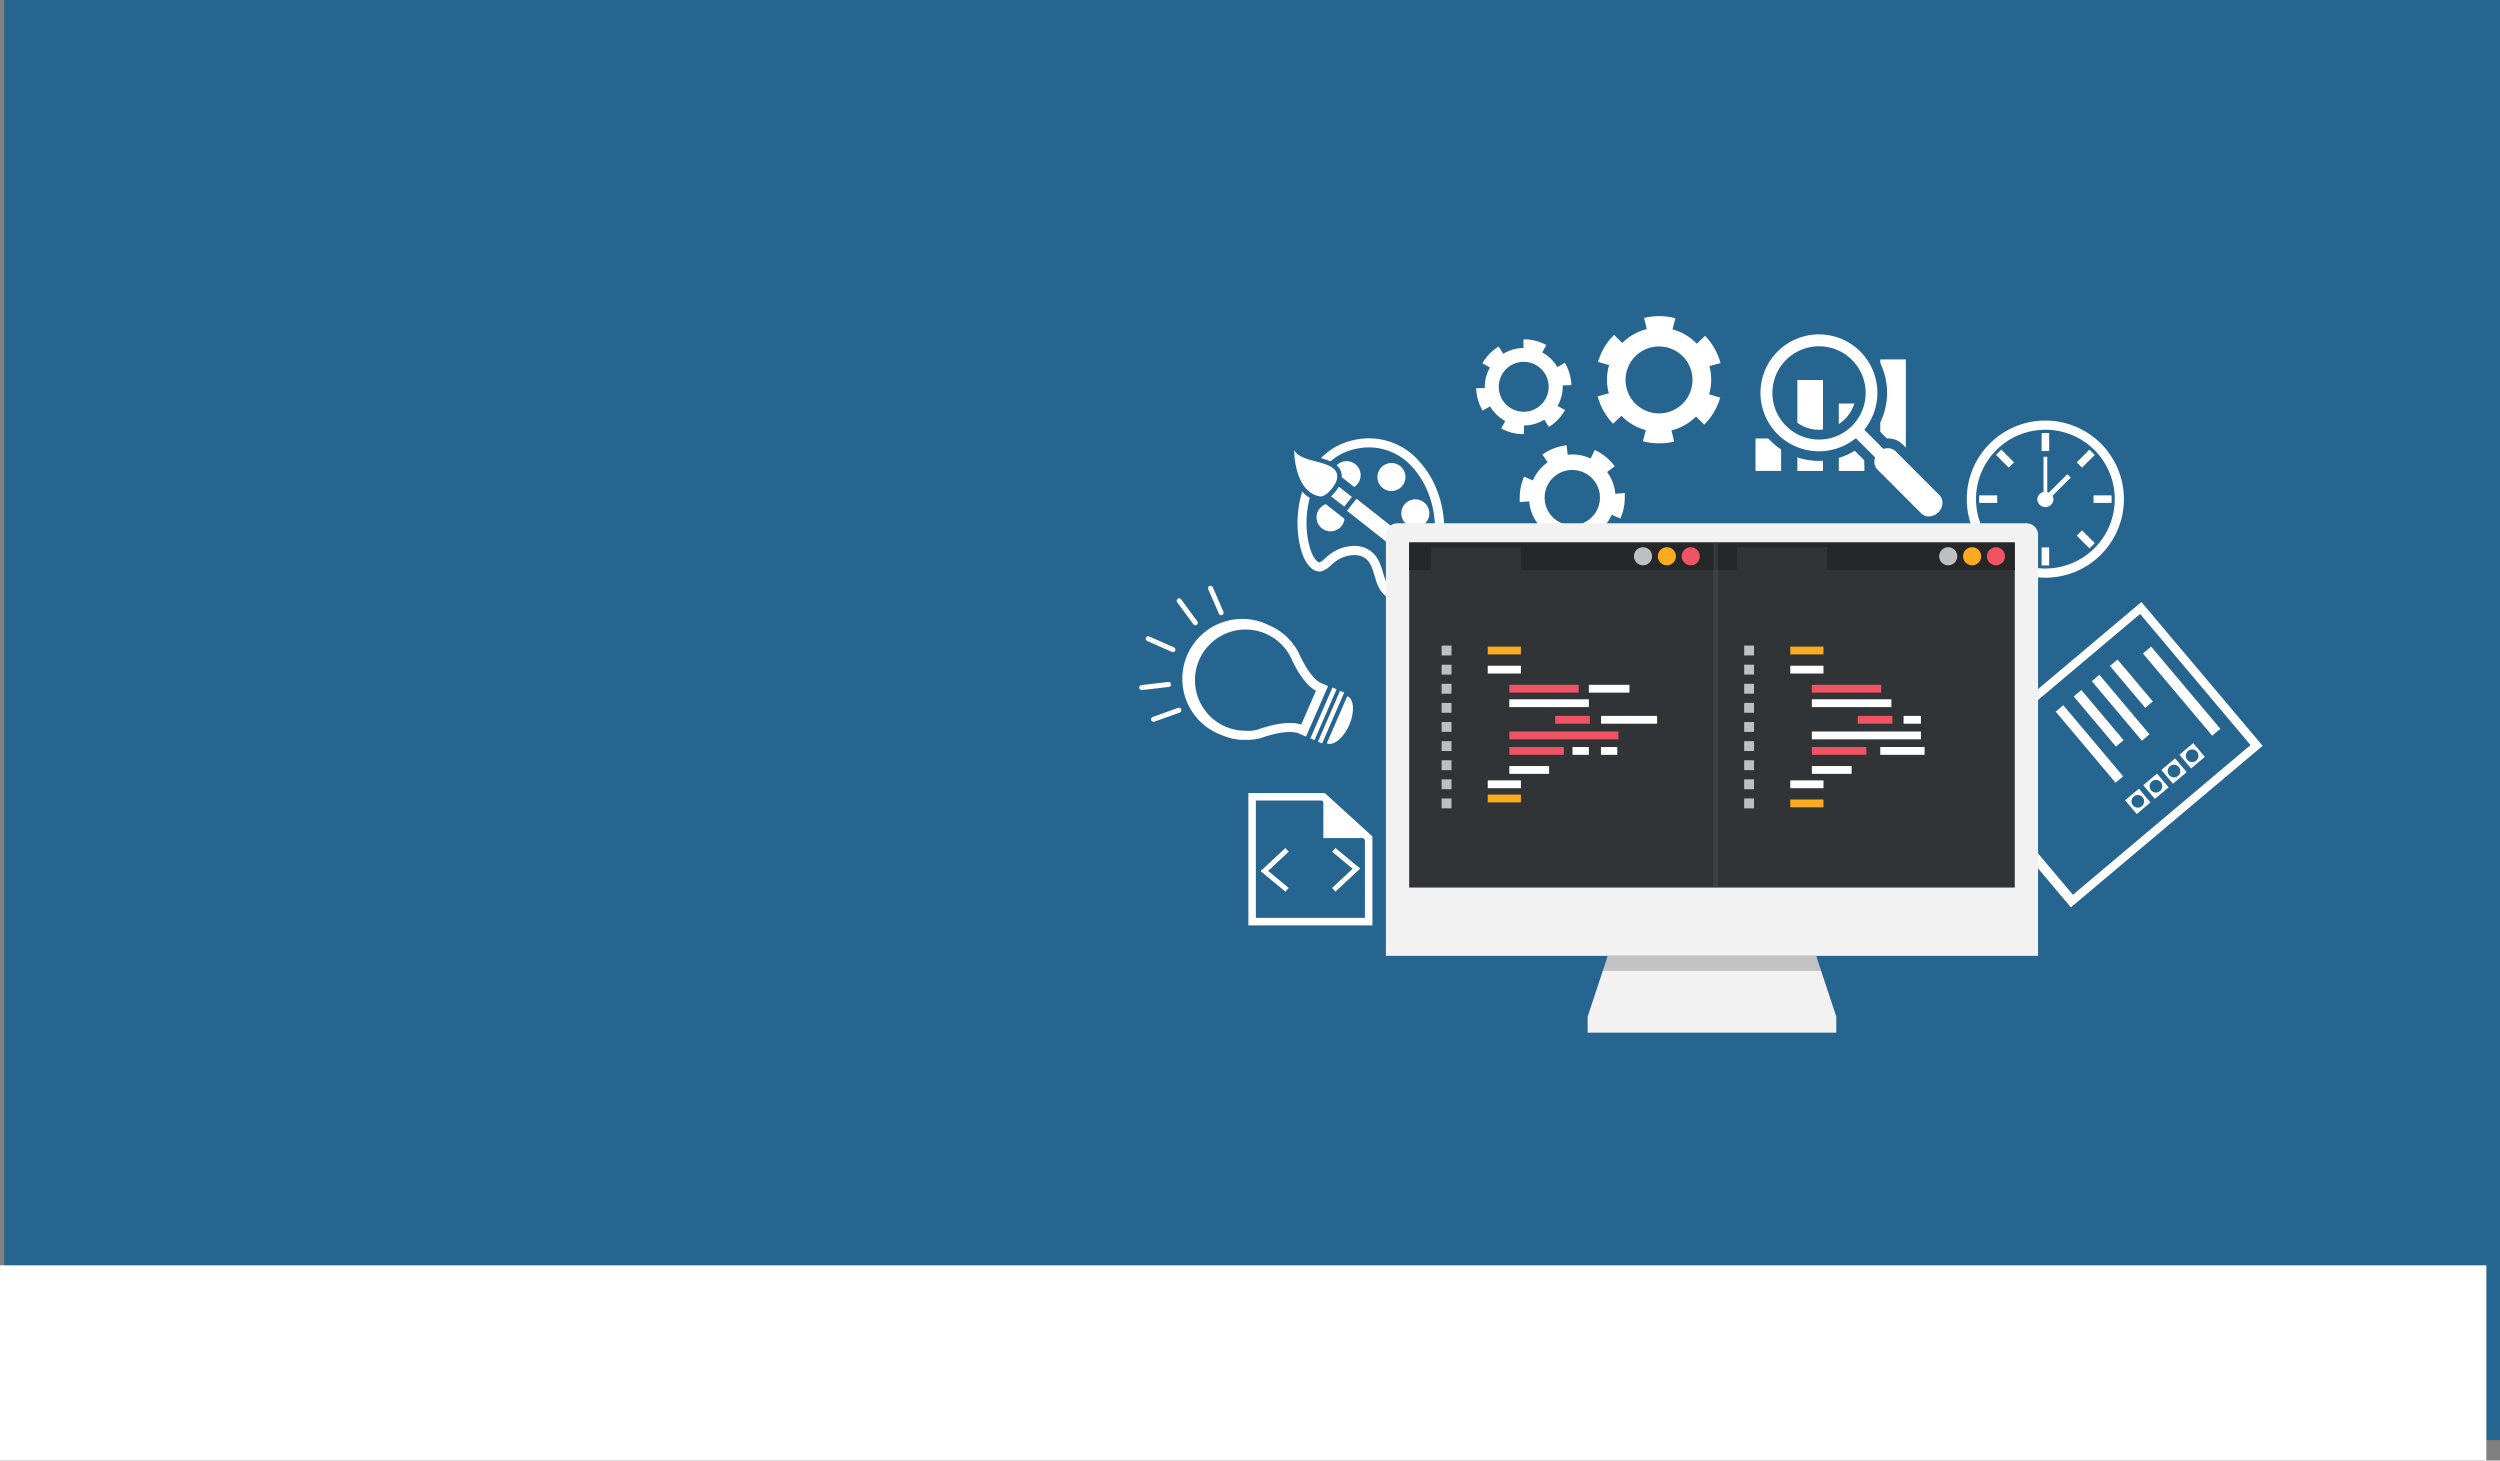 <svg xmlns="http://www.w3.org/2000/svg" viewBox="0 0 1001.69 585.2"><rect x="0" y="0" width="1001.69" height="585.2" fill="#808080" stroke="none"/><defs><style>.cls-1{isolation:isolate;}.cls-2{fill:#266590;}.cls-3{fill:#fff;}.cls-4{fill:#f2f2f2;}.cls-5{fill:#313437;}.cls-6{opacity:0.2;mix-blend-mode:multiply;}.cls-7{fill:#fbab20;}.cls-8{fill:#f05364;}.cls-9{fill:#bfbfbf;}.cls-10{fill:#252729;}.cls-11{fill:#5a5d5f;opacity:0.3;}.cls-12{fill:none;stroke:#fff;stroke-miterlimit:10;stroke-width:3px;}</style></defs><title>banner5</title><g class="cls-1"><g id="Layer_2" data-name="Layer 2"><g id="_ÎÓÈ_1" data-name="—ÎÓÈ_1"><rect class="cls-2" x="1.69" width="1000" height="577"/><path class="cls-3" d="M524.59,226.85h0l-.16-.19c-1.92-2.23-3.24-5.69-4.05-10.6a42.82,42.82,0,0,1,1-17.76c3.12-11.85,10.53-19.63,20.86-21.93A26.7,26.7,0,0,1,568.8,185c10.86,12.09,13.06,31.83,5,45-1.77,2.87-8.11,12.11-15.5,10.24a8.44,8.44,0,0,1-4.29-2.55c-1.73-1.93-2.5-4.49-3.25-7s-1.37-4.57-2.76-6.11a6.72,6.72,0,0,0-4.19-2.1c-.23,0-.46-.06-.7-.08a13,13,0,0,0-7.48,2.21,17.1,17.1,0,0,0-2.27,1.82,9.5,9.5,0,0,1-3.69,2.43C527.89,229.28,526.18,228.62,524.59,226.85Zm41.51-39.46A23.21,23.21,0,0,0,543,179.91c-11.46,2.55-16.19,11.91-18.14,19.32a39.17,39.17,0,0,0-.9,16.25c.69,4.17,1.78,7.14,3.23,8.83l.11.13c.92,1,1.31.91,1.44.88a7.71,7.71,0,0,0,2.21-1.63,20,20,0,0,1,2.77-2.2,16.28,16.28,0,0,1,9.63-2.75,10.41,10.41,0,0,1,1,.11,10.27,10.27,0,0,1,6.31,3.26c1.93,2.14,2.75,4.86,3.54,7.49.66,2.2,1.29,4.27,2.48,5.6a4.75,4.75,0,0,0,2.49,1.46c4,1,8.7-4,11.53-8.63C577.86,216.39,575.79,198.16,566.1,187.38Z"/><circle class="cls-3" cx="563.12" cy="224.44" r="5.63" transform="translate(71.51 579.11) rotate(-57.54)"/><circle class="cls-3" cx="567.11" cy="205.71" r="5.63" transform="translate(89.2 573.86) rotate(-57.55)"/><circle class="cls-3" cx="557.5" cy="191.11" r="5.63" transform="translate(97.05 558.96) rotate(-57.54)"/><circle class="cls-3" cx="539.55" cy="190.39" r="5.63" transform="translate(89.33 543.46) rotate(-57.54)"/><circle class="cls-3" cx="533.13" cy="207.31" r="5.63" transform="translate(72.12 545.93) rotate(-57.55)"/><rect class="cls-3" x="533.14" y="191.79" width="8.71" height="14.41" transform="translate(48.39 497.78) rotate(-51.74)"/><path class="cls-2" d="M580.06,233.25a2.62,2.62,0,0,0,.37-.38,3.17,3.17,0,0,0,.38-3.08,10.51,10.51,0,0,0-1.71-3,36.29,36.29,0,0,0-6.29-6.19l-25.14-19.84.79-1-10.84-8.55a6.24,6.24,0,0,0-.26-2.12c-1.18-3.73-5.74-4.93-9.77-6-3.08-.81-6.57-1.73-7.35-3.56l-3.6-8.43,0,9.17a33.46,33.46,0,0,0,1.46,9.87c2,6.18,5.57,9.85,10.43,10.62a3.93,3.93,0,0,0,1.12,0l11.08,8.74.79-1,25.13,19.83C569,230.16,576.89,236,580.06,233.25Zm-46.76-34.4a16.71,16.71,0,0,0,3.14-3.86l5.23,4.13L538.6,203ZM521.73,189a27.92,27.92,0,0,1-1-4.25,32.66,32.66,0,0,0,5.89,2c3.17.84,5.73,1.61,6.76,2.86l-5.65,7.16C524.45,195.44,522.66,191.9,521.73,189ZM569,225.39l-25.13-19.83,1.5-1.9L558.44,214l12.06,9.52a27.14,27.14,0,0,1,6.32,6.54A27.52,27.52,0,0,1,569,225.39Z"/><path class="cls-3" d="M543.5,199.82l-3.81,4.82,28.15,22.21c5.09,4,10.07,6.19,11.12,4.86s-2.22-5.67-7.31-9.69Z"/><path class="cls-3" d="M528.87,198.9c-8-1.28-10.3-12-10.32-18.66,2.61,6.11,19,3.39,17.08,12C535.18,194.31,531.43,199.31,528.87,198.9Z"/><rect class="cls-3" x="871.98" y="255.39" width="4.29" height="43.07" transform="translate(27.18 628.29) rotate(-40.11)"/><rect class="cls-3" x="851.98" y="262.93" width="3.99" height="21.95" transform="translate(24.4 614.63) rotate(-40.11)"/><rect class="cls-3" x="847.69" y="267.96" width="3.99" height="31.19" transform="translate(17.16 614.12) rotate(-40.11)"/><rect class="cls-3" x="838.87" y="274.63" width="3.99" height="26.26" transform="translate(12.39 609.46) rotate(-40.11)"/><rect class="cls-3" x="835.17" y="279.44" width="3.99" height="37.24" transform="translate(4.88 609.48) rotate(-40.11)"/><path class="cls-3" d="M878.77,297.74l-5.52,4.65,4.65,5.52,5.52-4.65Zm-2.37,6.71a2.53,2.53,0,1,1,3.56.31A2.52,2.52,0,0,1,876.4,304.45Z"/><path class="cls-3" d="M871.51,303.86,866,308.51l4.65,5.52,5.52-4.65Zm-2.37,6.71a2.52,2.52,0,1,1,3.56.3A2.52,2.52,0,0,1,869.14,310.57Z"/><path class="cls-3" d="M864.27,309.95l-5.52,4.65,4.65,5.52,5.52-4.65Zm-2.37,6.71a2.53,2.53,0,1,1,3.56.3A2.53,2.53,0,0,1,861.91,316.66Z"/><path class="cls-3" d="M857,316l-5.52,4.65,4.65,5.52,5.52-4.65Zm-2.37,6.71a2.53,2.53,0,1,1,3.56.3A2.53,2.53,0,0,1,854.67,322.75Z"/><path class="cls-3" d="M858,241.2,781.2,305.93l48.55,57.63,76.84-64.73ZM830.56,358.51,786.31,306l71.17-60,44.25,52.53Z"/><path class="cls-3" d="M649.7,166.59l.37.38a20.71,20.71,0,0,0,9.37,5.37l-1.18,4.46.53.14c.34.07.82.19,1.4.29a25.19,25.19,0,0,0,4.33.41,25.89,25.89,0,0,0,4.34-.33l.8-.14.61-.13.53-.12-1.09-4.48a20.77,20.77,0,0,0,9.85-5.56l3.27,3.25.37-.39c.24-.25.58-.61,1-1.06a25.14,25.14,0,0,0,4.42-7.48c.1-.28.2-.54.28-.76l.19-.6.16-.52L684.8,158a21,21,0,0,0,.11-11.31l4.45-1.2-.14-.53c-.1-.33-.25-.8-.44-1.37a25.71,25.71,0,0,0-4.28-7.57c-.38-.45-.7-.83-.94-1.08l-.37-.4-3.33,3.19-.37-.38a20.74,20.74,0,0,0-9.37-5.37l1.18-4.46-.53-.14c-.34-.07-.82-.19-1.41-.3a25.39,25.39,0,0,0-4.33-.41,25.8,25.8,0,0,0-4.34.33l-.8.14-.61.13-.53.12,1.09,4.48a20.78,20.78,0,0,0-9.85,5.56l-3.27-3.25-.38.39c-.24.25-.58.61-1,1.06a25.09,25.09,0,0,0-4.42,7.48c-.1.28-.2.54-.28.77l-.19.6-.16.52,4.43,1.29a21,21,0,0,0-.11,11.31l-4.46,1.2.14.52c.1.33.25.81.44,1.37a26,26,0,0,0,1.81,4,26.44,26.44,0,0,0,2.46,3.6c.39.45.71.83.94,1.09l.37.39Zm5.57-23.86a13.41,13.41,0,1,1,0,19A13.41,13.41,0,0,1,655.27,142.73Z"/><path class="cls-3" d="M597,147.27c-.07.12-.14.23-.2.34a15.46,15.46,0,0,0-1.86,7.85l-3.45.1s0,.15,0,.41,0,.63.09,1.07a18.63,18.63,0,0,0,.63,3.19,19.23,19.23,0,0,0,1.15,3l.27.54.22.41.2.36,3-1.73a15.52,15.52,0,0,0,6.07,5.88l-1.63,3,.36.19c.23.12.56.29,1,.46a18.69,18.69,0,0,0,6.3,1.58l.61,0h.87v-3.45a15.63,15.63,0,0,0,8.12-2.32l1.81,2.93.35-.22.88-.61a19.14,19.14,0,0,0,4.51-4.67c.24-.37.44-.68.57-.9l.21-.35-3-1.71.2-.34a15.49,15.49,0,0,0,1.85-7.85l3.45-.1s0-.15,0-.41,0-.63-.09-1.07a18.76,18.76,0,0,0-.63-3.19,19.32,19.32,0,0,0-1.16-3l-.27-.54-.22-.41-.2-.35-3,1.73a15.52,15.52,0,0,0-6.08-5.87l1.64-3-.36-.19c-.23-.12-.56-.28-1-.46a18.56,18.56,0,0,0-3.08-1.06,19.11,19.11,0,0,0-3.22-.52l-.61,0h-.88l0,3.45a15.62,15.62,0,0,0-8.12,2.33l-1.81-2.94-.34.21-.89.61a19.53,19.53,0,0,0-2.46,2.14,19.8,19.8,0,0,0-2.06,2.53l-.58.91-.2.35Zm18.27-1.08a10,10,0,1,1-13.57,4.07A10,10,0,0,1,615.29,146.19Z"/><path class="cls-3" d="M620.11,185.25l-.36.25a17.11,17.11,0,0,0-5.57,7l-3.5-1.53-.18.41c-.1.27-.26.65-.42,1.11a21,21,0,0,0-.88,3.49,22.13,22.13,0,0,0-.28,3.58c0,.25,0,.47,0,.67l0,.52c0,.28,0,.45,0,.45l3.8-.32a17.15,17.15,0,0,0,3.29,8.75L613,211.86l.27.35c.18.23.42.55.75.92a20.56,20.56,0,0,0,2.57,2.52,21.23,21.23,0,0,0,3,2l.59.32.46.23.41.2,1.61-3.45a17.32,17.32,0,0,0,9.22,1.51l.42,3.79.45,0,1.17-.19a20.94,20.94,0,0,0,3.47-1,21.67,21.67,0,0,0,3.25-1.55l1-.63.37-.26-2.18-3.13.36-.25a17.15,17.15,0,0,0,5.57-7l3.49,1.53.18-.41c.1-.27.26-.65.42-1.11a21.06,21.06,0,0,0,.88-3.49,21.82,21.82,0,0,0,.28-3.58c0-.24,0-.47,0-.67s0-.37,0-.52l0-.45-3.8.32a17.15,17.15,0,0,0-3.29-8.75l3.07-2.26-.27-.35c-.18-.23-.42-.55-.75-.92a20.76,20.76,0,0,0-5.55-4.56l-.58-.32-.47-.23-.4-.2-1.62,3.46a17.27,17.27,0,0,0-9.22-1.52l-.42-3.79-.45.05-1.17.19a21.64,21.64,0,0,0-3.47,1,22.38,22.38,0,0,0-3.25,1.55l-1,.63-.37.25Zm18.79,7.56a11.08,11.08,0,1,1-15.5-2.35A11.09,11.09,0,0,1,638.89,192.81Z"/><rect class="cls-3" x="703.39" y="175.69" width="10.26" height="12.99"/><rect class="cls-3" x="720.16" y="152.26" width="10.26" height="36.43"/><rect class="cls-3" x="736.76" y="161.68" width="10.26" height="27.01"/><rect class="cls-3" x="753.37" y="144.01" width="10.26" height="44.67"/><path class="cls-3" d="M746.78,139.49a25.36,25.36,0,1,0-3.35,38.65l5.74,5.74a6.34,6.34,0,0,0,1.67,5.61l17.61,17.61c2.53,2.53,6.87,2.34,9.64-.43s3-7.11.43-9.64l-17.61-17.61a6.33,6.33,0,0,0-5.6-1.67L749.57,172A25.34,25.34,0,0,0,746.78,139.49ZM717,169.26a16.73,16.73,0,1,1,23.66,0A16.73,16.73,0,0,1,717,169.26Z"/><path class="cls-2" d="M772.87,210.83a8.13,8.13,0,0,1-5.8-2.35l-17.61-17.61a8.13,8.13,0,0,1-2.33-6.27l-4-4a27.31,27.31,0,1,1,8.91-8.91l4,4A8.21,8.21,0,0,1,762.3,178l17.61,17.61a8.14,8.14,0,0,1,2.34,6.2,9.52,9.52,0,0,1-9.38,9ZM743.64,175.6l7.62,7.62-.17,1a4.37,4.37,0,0,0,1.13,3.89l17.6,17.61a4.25,4.25,0,0,0,3,1.21,5.61,5.61,0,0,0,5.47-5.26,4.27,4.27,0,0,0-1.2-3.26L759.53,180.8a4.44,4.44,0,0,0-3.89-1.13l-1,.17L747,172.22l.95-1.34a23.42,23.42,0,1,0-5.67,5.67Zm-14.8.51a18.68,18.68,0,1,1,13.21-5.47A18.57,18.57,0,0,1,728.85,176.11Zm0-33.47A14.78,14.78,0,1,0,739.3,147,14.68,14.68,0,0,0,728.85,142.64Z"/><path class="cls-3" d="M523.29,295.13l-3.22-1.4c-1.6-.51-5.35-1-12.78,1.29l-.19.06-.64.23-.17.06-.69.21-.35.17-.2,0a24.26,24.26,0,0,1-2.54.51l-.84.1-.18,0-.75.06-.24,0-.74,0h-1.39l-.6,0-.49,0-.31,0-.7-.07-.54-.07-.5-.08-.56-.1-.38-.07-.12,0-.46-.1-.62-.16-.48-.13-.59-.18-.42-.13-.69-.24-.3-.11c-.38-.15-.72-.29-1.06-.43a24,24,0,1,1,19.09-43.94c.34.15.68.31,1,.47l.27.13.58.3,1,.56.51.32.9.6.43.31.37.28.89.72.36.31.44.4.73.71.26.27.14.14.35.38.16.19c.21.23.37.41.52.61l.11.14.6.77-1.44,1.14,1.53-1,.43.59c.32.47.62.94.9,1.41h.06l.74,1.48.24.49c.16.33.28.6.39.87,3.43,7,6.34,9.48,7.8,10.31l3.21,1.39Zm-18.22-3.23.25-.08.61-.22.12,0c8.23-2.53,12.82-2.1,15.25-1.3l.08,0,5.9-13.56-.08,0c-2.24-1.23-5.68-4.29-9.41-12l-.11-.25c-.07-.16-.16-.37-.25-.57s-.26-.54-.38-.77l-.14-.27a20.24,20.24,0,0,0-1.17-1.92l-.37-.5-.65-.84-.41-.49-.59-.65-.26-.28-.55-.52-.42-.38-1.36-1.09-.36-.26-.79-.53-.35-.22-1.59-.87c-.31-.15-.59-.29-.87-.41A20.28,20.28,0,1,0,491,291.13l.87.35.29.1.57.2.39.12.49.15,1.71.4.49.09.41.06.45.06,2.11.14h.79l.69,0,.24,0,.62,0,.17,0,.71-.09a21.12,21.12,0,0,0,2.29-.48l.28-.08Z"/><rect class="cls-3" x="522.24" y="286.45" width="22.22" height="1.8" transform="translate(57.21 661.94) rotate(-66.51)"/><rect class="cls-3" x="519.19" y="285.12" width="22.22" height="1.8" transform="translate(56.6 658.36) rotate(-66.51)"/><path class="cls-3" d="M540.61,290.5c2.27-5.22,1.92-10.4-.78-11.57l-8.22,18.9C534.31,299,538.33,295.72,540.61,290.5Z"/><path class="cls-3" d="M473.23,285a1,1,0,0,1-.58.54l-10.18,3.63a1,1,0,0,1-.67-1.88L472,283.62a1,1,0,0,1,1.28.61A1,1,0,0,1,473.23,285Z"/><path class="cls-3" d="M469.11,274.64a1,1,0,0,1-.8.6l-10.73,1.26a1,1,0,1,1-.23-2l10.74-1.26a1,1,0,0,1,1.11.88A1,1,0,0,1,469.11,274.64Z"/><path class="cls-3" d="M470.87,260.71h0a1,1,0,0,1-1.32.51l-9.88-4.38a1,1,0,0,1-.51-1.31h0a1,1,0,0,1,1.32-.51l9.88,4.37A1,1,0,0,1,470.87,260.71Z"/><path class="cls-3" d="M490.21,245.9a1,1,0,0,1-1.84,0L484.08,236a1,1,0,0,1,1.83-.79l4.29,9.92A1,1,0,0,1,490.21,245.9Z"/><path class="cls-3" d="M479.85,249.93a1,1,0,0,1-1.72.19l-6.4-8.71a1,1,0,1,1,1.6-1.18l6.4,8.71A1,1,0,0,1,479.85,249.93Z"/><path class="cls-3" d="M819.54,168.51A31.48,31.48,0,1,0,851,200,31.48,31.48,0,0,0,819.54,168.51Zm0,59.28a27.8,27.8,0,1,1,27.8-27.8A27.81,27.81,0,0,1,819.54,227.79Z"/><rect class="cls-3" x="818.03" y="173.51" width="3.02" height="7.22"/><rect class="cls-3" x="818.03" y="219.34" width="3.02" height="7.22"/><rect class="cls-3" x="838.84" y="198.48" width="7.23" height="3.02"/><rect class="cls-3" x="793.02" y="198.48" width="7.22" height="3.02"/><rect class="cls-3" x="832.12" y="182.29" width="7.22" height="3.02" transform="translate(114.71 644.62) rotate(-44.99)"/><rect class="cls-3" x="799.71" y="214.7" width="7.23" height="3.02" transform="translate(82.22 631.04) rotate(-44.97)"/><rect class="cls-3" x="834.25" y="212.56" width="3.02" height="7.22" transform="translate(91.97 654.36) rotate(-45.01)"/><rect class="cls-3" x="801.85" y="180.15" width="3.02" height="7.23" transform="translate(105.36 621.88) rotate(-45)"/><path class="cls-3" d="M828.3,190l-7.39,7.39a3.33,3.33,0,0,0-.62-.21V183h-1.51v14.12a3.15,3.15,0,0,0-2.48,3,3.24,3.24,0,0,0,6.47,0,3,3,0,0,0-.39-1.46l7.34-7.34Z"/><path class="cls-4" d="M812,209.67H559.89a4.62,4.62,0,0,0-4.6,4.6V383H816.6V214.28A4.62,4.62,0,0,0,812,209.67Z"/><rect class="cls-5" x="564.62" y="217.37" width="242.65" height="138.25"/><polygon class="cls-4" points="735.76 407.33 735.76 413.77 636.13 413.77 636.13 407.33 642.2 389.01 642.87 387.01 644.2 382.99 727.69 382.99 729.02 387.01 729.68 389.01 735.76 407.33"/><polygon class="cls-6" points="729.68 389.01 642.2 389.01 642.87 387.01 644.2 382.99 727.69 382.99 729.02 387.01 729.68 389.01"/><rect class="cls-7" x="596.1" y="259.08" width="13.3" height="3.13"/><rect class="cls-3" x="596.1" y="266.74" width="13.3" height="3.13"/><rect class="cls-8" x="604.75" y="274.39" width="27.78" height="3.13"/><rect class="cls-3" x="636.61" y="274.39" width="16.26" height="3.13"/><rect class="cls-3" x="604.75" y="280.19" width="31.87" height="3.13"/><rect class="cls-8" x="604.75" y="293.1" width="43.7" height="3.13"/><rect class="cls-8" x="604.75" y="299.31" width="21.85" height="3.13"/><rect class="cls-3" x="630.07" y="299.31" width="6.54" height="3.13"/><rect class="cls-3" x="641.47" y="299.31" width="6.54" height="3.13"/><rect class="cls-3" x="604.75" y="306.93" width="15.93" height="3.13"/><rect class="cls-8" x="623.12" y="286.84" width="13.89" height="3.13"/><rect class="cls-3" x="641.5" y="286.84" width="22.46" height="3.13"/><rect class="cls-3" x="596.1" y="312.68" width="13.3" height="3.13"/><rect class="cls-7" x="596.1" y="318.37" width="13.3" height="3.13"/><rect class="cls-7" x="717.32" y="259.08" width="13.3" height="3.13"/><rect class="cls-3" x="717.32" y="266.74" width="13.3" height="3.13"/><rect class="cls-8" x="725.97" y="274.39" width="27.78" height="3.13"/><rect class="cls-3" x="725.97" y="280.19" width="31.86" height="3.13"/><rect class="cls-3" x="725.97" y="293.1" width="43.7" height="3.13"/><rect class="cls-8" x="725.97" y="299.31" width="21.85" height="3.13"/><rect class="cls-3" x="753.38" y="299.31" width="17.75" height="3.13"/><rect class="cls-3" x="725.97" y="306.93" width="15.93" height="3.13"/><rect class="cls-8" x="744.35" y="286.84" width="13.89" height="3.13"/><rect class="cls-3" x="762.72" y="286.84" width="6.95" height="3.13"/><rect class="cls-3" x="717.32" y="312.68" width="13.3" height="3.13"/><rect class="cls-7" x="717.32" y="320.34" width="13.3" height="3.13"/><rect class="cls-9" x="577.63" y="258.67" width="3.95" height="3.95"/><rect class="cls-9" x="577.63" y="266.33" width="3.95" height="3.95"/><rect class="cls-9" x="577.63" y="273.99" width="3.95" height="3.95"/><rect class="cls-9" x="577.63" y="281.64" width="3.95" height="3.95"/><rect class="cls-9" x="577.63" y="289.3" width="3.95" height="3.95"/><rect class="cls-9" x="577.63" y="296.96" width="3.95" height="3.95"/><rect class="cls-9" x="577.63" y="304.62" width="3.95" height="3.95"/><rect class="cls-9" x="577.63" y="312.27" width="3.95" height="3.95"/><rect class="cls-9" x="577.63" y="319.93" width="3.95" height="3.95"/><rect class="cls-9" x="698.85" y="258.67" width="3.95" height="3.95"/><rect class="cls-9" x="698.85" y="266.33" width="3.95" height="3.95"/><rect class="cls-9" x="698.85" y="273.99" width="3.95" height="3.95"/><rect class="cls-9" x="698.85" y="281.64" width="3.95" height="3.95"/><rect class="cls-9" x="698.85" y="289.3" width="3.95" height="3.95"/><rect class="cls-9" x="698.85" y="296.96" width="3.95" height="3.95"/><rect class="cls-9" x="698.85" y="304.62" width="3.95" height="3.95"/><rect class="cls-9" x="698.85" y="312.27" width="3.95" height="3.95"/><rect class="cls-9" x="698.85" y="319.93" width="3.95" height="3.95"/><rect class="cls-10" x="564.62" y="217.37" width="242.65" height="11.02"/><rect class="cls-11" x="686.5" y="217.37" width="1.89" height="138.25"/><circle class="cls-8" cx="677.44" cy="222.88" r="3.63"/><circle class="cls-7" cx="667.88" cy="222.88" r="3.63"/><circle class="cls-9" cx="658.31" cy="222.88" r="3.63"/><circle class="cls-8" cx="799.73" cy="222.88" r="3.63"/><circle class="cls-7" cx="790.17" cy="222.88" r="3.63"/><circle class="cls-9" cx="780.6" cy="222.88" r="3.63"/><rect class="cls-5" x="573.4" y="219.25" width="36.07" height="10.43"/><rect class="cls-5" x="696" y="219.25" width="36.07" height="10.43"/><polygon class="cls-12" points="548.39 335.8 548.39 369.28 501.69 369.28 501.69 319.26 530.24 319.26 548.39 335.8"/><polygon class="cls-3" points="548.39 335.8 530.24 335.8 530.24 319.26 548.39 335.8"/><polygon class="cls-3" points="515.05 357.29 505.09 349.03 515.01 339.79 516.37 341.25 508.12 348.95 516.33 355.75 515.05 357.29"/><polygon class="cls-3" points="535.08 357.25 533.72 355.79 541.97 348.09 533.76 341.29 535.03 339.75 545 348 535.08 357.25"/><rect class="cls-3" y="506.99" width="996.22" height="78.21"/></g></g></g></svg>